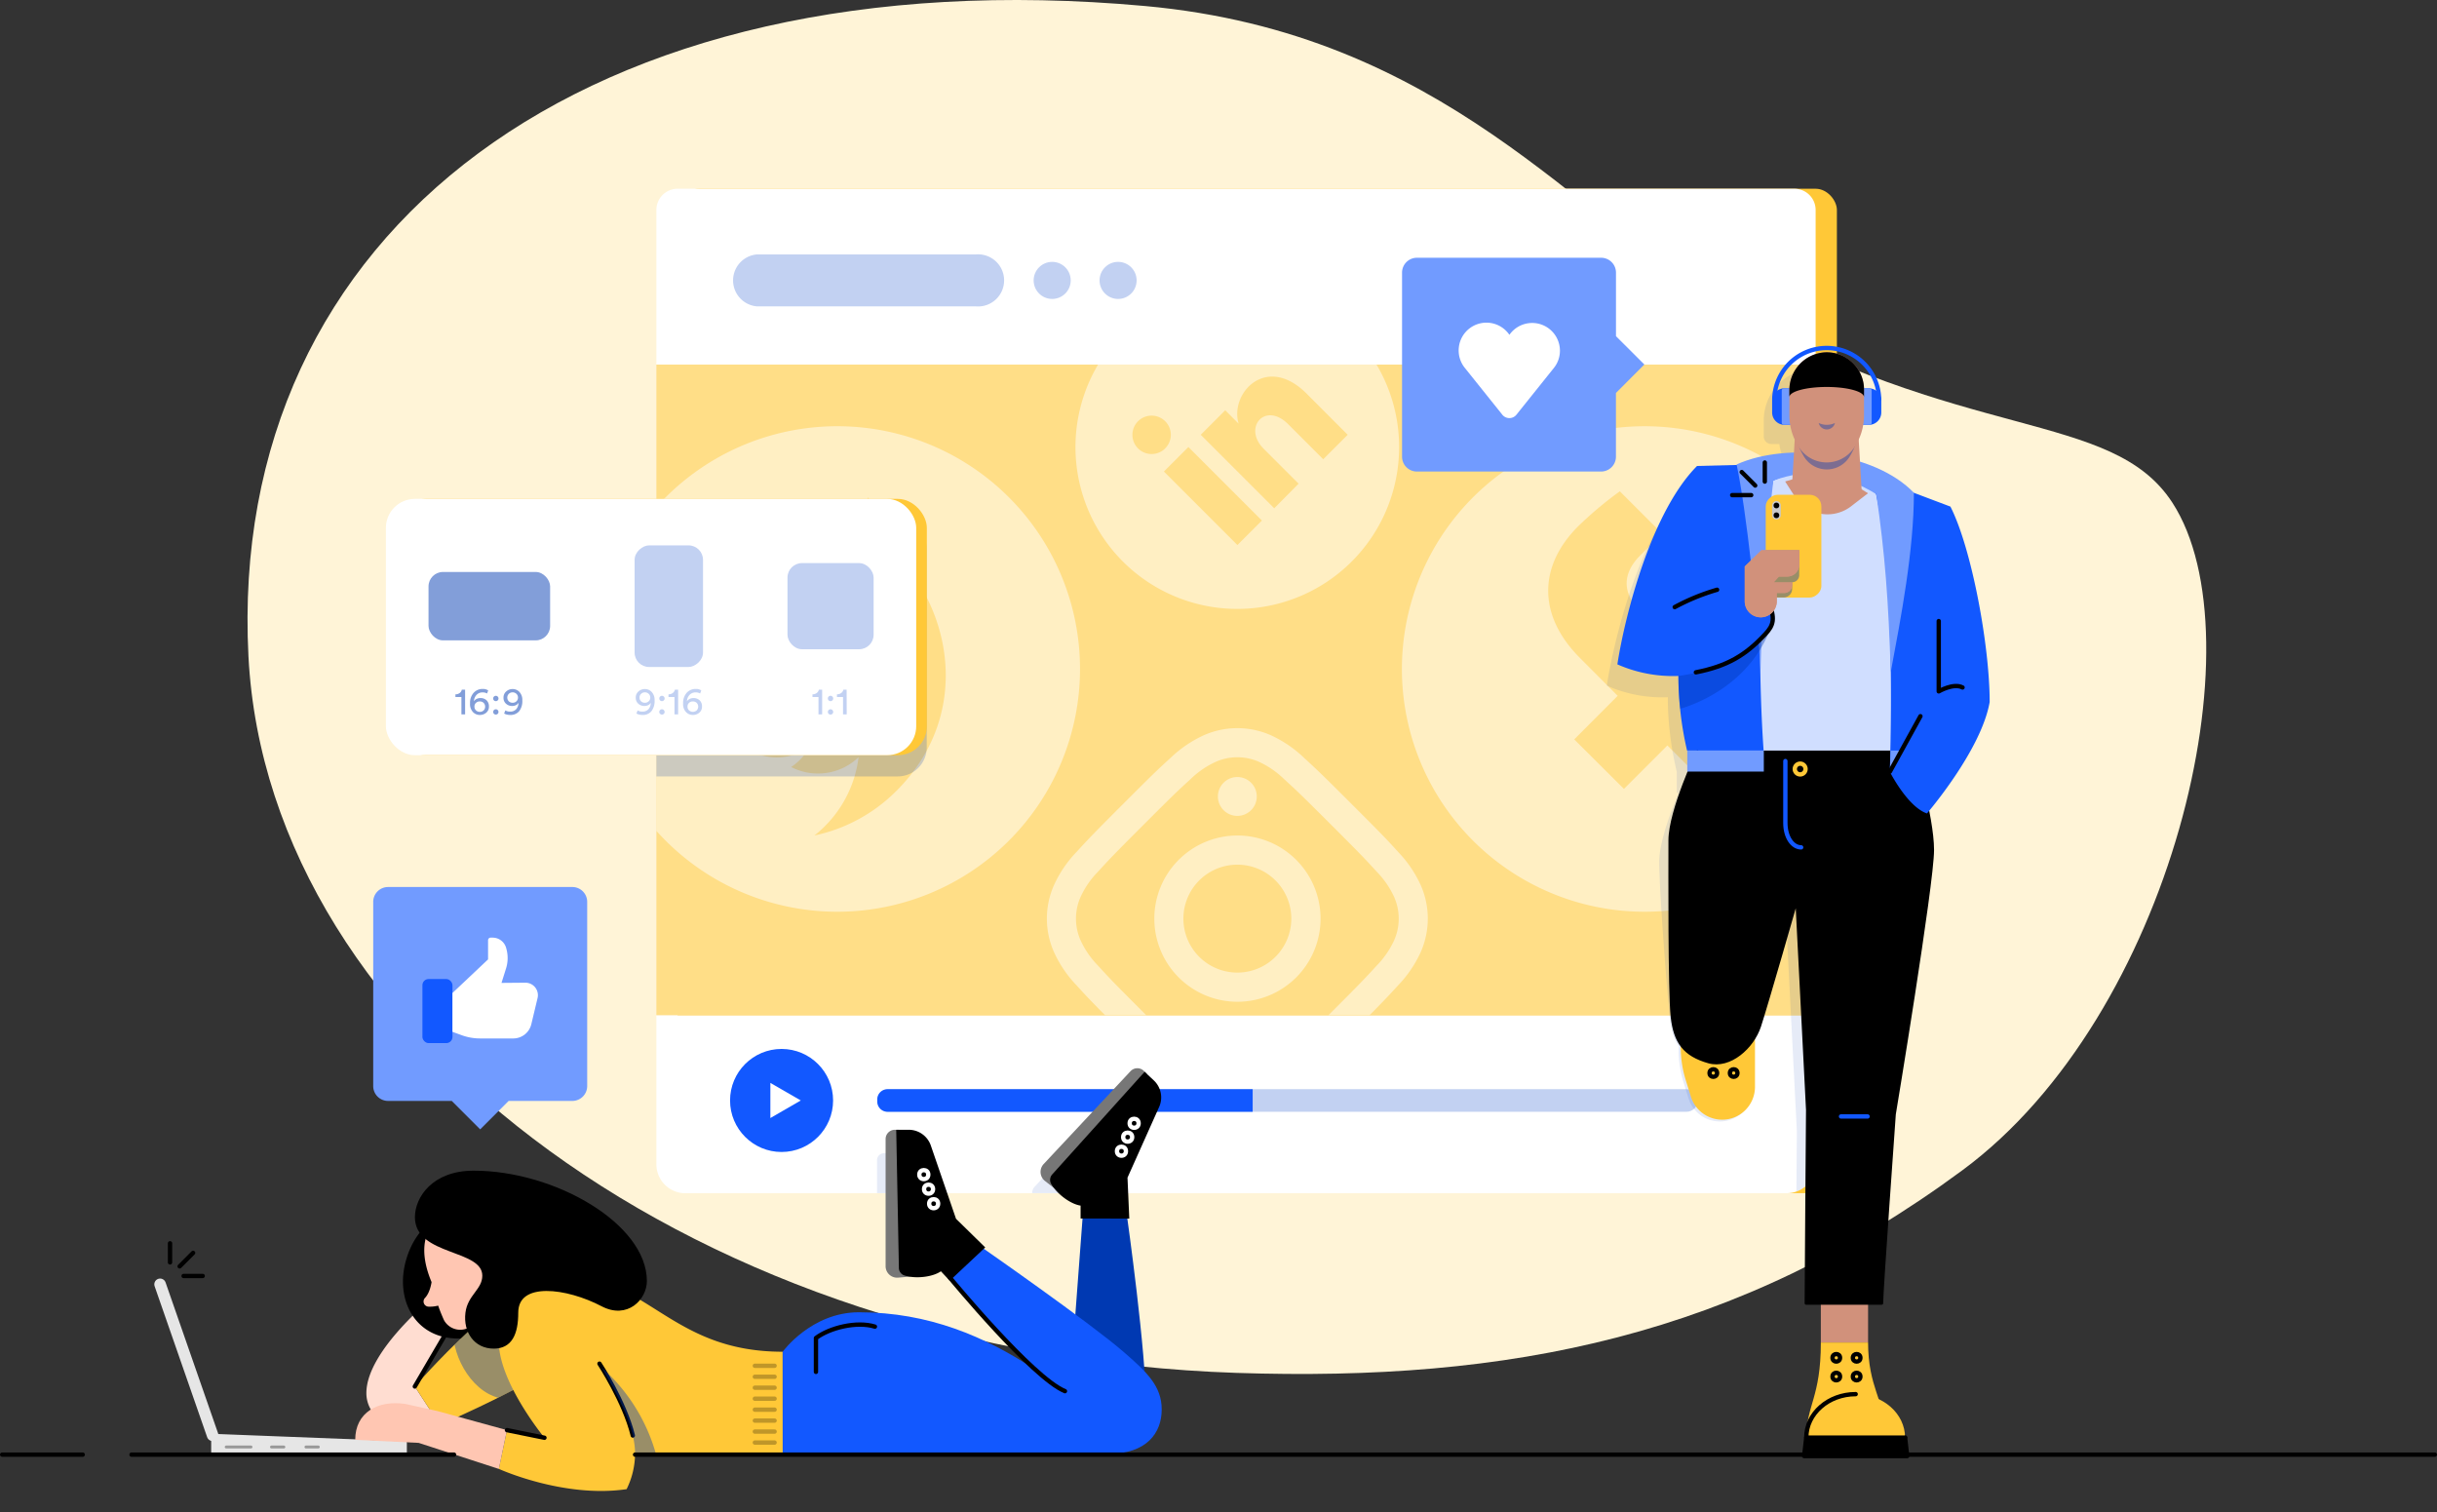 <svg xmlns="http://www.w3.org/2000/svg" xmlns:xlink="http://www.w3.org/1999/xlink" viewBox="0 0 841.5 522.12" width="841.5" height="522.12"><rect x="0" y="0" width="841.5" height="522.12" fill="#333333" stroke="none"/><defs><style>.cls-1{fill:#ffde87;}.cls-15,.cls-2,.cls-24,.cls-25,.cls-26,.cls-27,.cls-31,.cls-32,.cls-39{fill:none;}.cls-3{fill:#ffc837;}.cls-4{isolation:isolate;}.cls-5{fill:#fff4d7;}.cls-11,.cls-6{fill:#fff;}.cls-7{fill:#c2d1f2;}.cls-34,.cls-36,.cls-8{fill:#1258ff;}.cls-9{clip-path:url(#clip-path);}.cls-10,.cls-11{opacity:0.5;}.cls-12{clip-path:url(#clip-path-2);}.cls-13,.cls-14,.cls-20,.cls-40{fill:#0039b2;}.cls-14{opacity:0.1;}.cls-14,.cls-20,.cls-40{mix-blend-mode:multiply;}.cls-15,.cls-18,.cls-23,.cls-29,.cls-34,.cls-38,.cls-39{stroke:#000;}.cls-15,.cls-16,.cls-18,.cls-21,.cls-24,.cls-25,.cls-26,.cls-27,.cls-29,.cls-31,.cls-32,.cls-34,.cls-36,.cls-37,.cls-38,.cls-39{stroke-linecap:round;}.cls-15,.cls-16,.cls-18,.cls-21,.cls-24,.cls-25,.cls-26,.cls-27,.cls-29,.cls-31,.cls-32,.cls-34,.cls-36,.cls-37,.cls-38{stroke-linejoin:round;}.cls-15,.cls-16,.cls-23,.cls-26,.cls-27,.cls-29,.cls-31,.cls-32,.cls-34,.cls-36,.cls-37,.cls-38,.cls-39{stroke-width:1.5px;}.cls-16{fill:#777;stroke:#777;}.cls-17{fill:#ffddd1;}.cls-19{clip-path:url(#clip-path-3);}.cls-20{opacity:0.4;}.cls-21{fill:#e6e6e6;}.cls-21,.cls-24{stroke:#e6e6e6;}.cls-22{fill:#ffc6b2;}.cls-23,.cls-39{stroke-miterlimit:10;}.cls-24{stroke-width:4px;}.cls-25{stroke:#999;}.cls-26{stroke:#fff;}.cls-27{stroke:#bf9629;}.cls-28,.cls-37{fill:#719bff;}.cls-30{fill:#d1917b;}.cls-31,.cls-36{stroke:#1258ff;}.cls-32{stroke:#ffc837;}.cls-33{fill:#d0deff;}.cls-35{fill:#c9c9c9;}.cls-37{stroke:#719bff;}.cls-38,.cls-41{fill:#829ed9;}.cls-40{opacity:0.2;}</style><clipPath id="clip-path"><rect id="SVGID" class="cls-1" x="226.65" y="125.88" width="400.3" height="224.64"/></clipPath><clipPath id="clip-path-2"><rect class="cls-2" x="226.65" y="65.17" width="400.3" height="346.81" rx="10"/></clipPath><clipPath id="clip-path-3"><path class="cls-3" d="M192.19,440.88c-16.18,0-48.95,37.86-48.95,37.86L151.86,492s24-10.34,36.41-18.39,13.8-16.29,13.8-20.13S200.13,440.88,192.19,440.88Z"/></clipPath></defs><title>Asset 10 (2)</title><g class="cls-4"><g id="Layer_2" data-name="Layer 2"><g id="Colour_2" data-name="Colour 2"><path class="cls-5" d="M750.11,173.54c30.4,46.74,0,177-72.44,230.49-77.84,57.5-156.47,73.15-250.88,70-184.17-6.21-334.19-115.74-341-247.42C78.3,80.16,202.07-15.47,395.29,2.07,499,11.48,544.77,76.3,595.72,105.78,677.67,153.2,729.08,141.22,750.11,173.54Z"/><rect class="cls-3" x="233.98" y="65.17" width="400.3" height="346.81" rx="7.33"/><path class="cls-6" d="M626.94,72.5v53.38H226.65V72.5A7.33,7.33,0,0,1,234,65.17H619.61A7.33,7.33,0,0,1,626.94,72.5Z"/><path class="cls-6" d="M226.65,350.53h400.3a0,0,0,0,1,0,0V402a10,10,0,0,1-10,10H236.65a10,10,0,0,1-10-10V350.53A0,0,0,0,1,226.65,350.53Z"/><circle class="cls-7" cx="363.32" cy="96.82" r="6.4"/><circle class="cls-7" cx="386.08" cy="96.82" r="6.4"/><path class="cls-7" d="M336.93,87.85H261.34a9,9,0,0,0,0,17.93h75.59a9,9,0,1,0,0-17.93Z"/><circle class="cls-8" cx="269.88" cy="379.97" r="17.79"/><polygon class="cls-6" points="276.51 379.97 266.01 373.91 266.01 386.04 276.51 379.97"/><rect class="cls-7" x="302.92" y="376.08" width="283.32" height="7.8" rx="3.9"/><path class="cls-8" d="M306.45,376.08h126.1a0,0,0,0,1,0,0v7.8a0,0,0,0,1,0,0H306.45a3.53,3.53,0,0,1-3.53-3.53v-.74A3.53,3.53,0,0,1,306.45,376.08Z"/><rect id="SVGID-2" data-name="SVGID" class="cls-1" x="226.65" y="125.88" width="400.3" height="224.64"/><g class="cls-9"><g class="cls-10"><path class="cls-6" d="M627.17,171.72a83.82,83.82,0,1,0-10,127.08l-41.42-41.41-15,15L543.59,255.3l15-15.05L545.58,227.2c-14.85-14.86-14.21-31.91-.67-45.45a129.22,129.22,0,0,1,14.42-12.11l14.59,14.59-7.48,7.47c-7.36,7.36-5.09,14.23-.4,18.91l11.12,11.12,16.44-16.44,14.5,19.76-13.81,13.81,41.42,41.42A83.85,83.85,0,0,0,627.17,171.72Z"/></g><path class="cls-11" d="M348.38,171.72a83.82,83.82,0,1,1-118.54,0A83.81,83.81,0,0,1,348.38,171.72ZM309.52,273.1c26.29-26.28,18.88-62.44,0-81.31-.62-.63-1.24-1.25-1.86-1.81a41.37,41.37,0,0,0-.27-14.55,41,41,0,0,1-6,10.46,20.15,20.15,0,0,0-1.63-14.2,40.69,40.69,0,0,1-5.6,12.54,20.22,20.22,0,0,0-14.93,34.49,18.3,18.3,0,0,0,3.64,2.88,57.32,57.32,0,0,1-44.39,14.52A20.2,20.2,0,0,0,262,250.73a19.83,19.83,0,0,1-8.24,4.68l.18.18a20.25,20.25,0,0,0,25.49,2.55,19.81,19.81,0,0,1-6.23,6.7,20.2,20.2,0,0,0,23.27-3.41,40.6,40.6,0,0,1-11.65,23.85,35.12,35.12,0,0,1-3.62,3.2,56.25,56.25,0,0,0,28.3-15.38"/><path class="cls-11" d="M387.74,277.67c-10.73,10.73-12,12.12-16.05,16.53a41,41,0,0,0-7.75,11.43,28.47,28.47,0,0,0,0,23.11,41,41,0,0,0,7.75,11.43c4,4.41,5.32,5.8,16.05,16.53s12.13,12,16.53,16.05a41.25,41.25,0,0,0,11.43,7.76,28.58,28.58,0,0,0,23.11,0,41.25,41.25,0,0,0,11.43-7.76c4.41-4,5.8-5.32,16.53-16.05s12-12.12,16.05-16.53a41,41,0,0,0,7.76-11.43,28.58,28.58,0,0,0,0-23.11,41,41,0,0,0-7.76-11.43c-4-4.41-5.32-5.8-16.05-16.53s-12.12-12-16.53-16.05a41.25,41.25,0,0,0-11.43-7.76,28.58,28.58,0,0,0-23.11,0,41.25,41.25,0,0,0-11.43,7.76c-4.4,4-5.8,5.32-16.53,16.05Zm7.12,7.12c10.55-10.55,11.84-11.76,16.2-15.73a30.79,30.79,0,0,1,8.7-6,18.48,18.48,0,0,1,15,0,30.92,30.92,0,0,1,8.69,6c4.36,4,5.65,5.18,16.2,15.73s11.76,11.84,15.74,16.2a30.91,30.91,0,0,1,6,8.7,18.46,18.46,0,0,1,0,15,30.91,30.91,0,0,1-6,8.7c-4,4.36-5.19,5.65-15.74,16.2s-11.84,11.76-16.2,15.73a30.92,30.92,0,0,1-8.69,6,18.48,18.48,0,0,1-15,0,30.79,30.79,0,0,1-8.7-6c-4.36-4-5.65-5.18-16.2-15.73s-11.76-11.84-15.73-16.2a30.79,30.79,0,0,1-6-8.7,18.46,18.46,0,0,1,0-15,30.79,30.79,0,0,1,6-8.7c4-4.36,5.18-5.65,15.73-16.2"/><path class="cls-11" d="M440.43,330.36a18.63,18.63,0,1,1,0-26.35,18.63,18.63,0,0,1,0,26.35ZM407,296.89a28.7,28.7,0,1,0,40.58,0,28.7,28.7,0,0,0-40.58,0Z"/><path class="cls-11" d="M432,270.26a6.71,6.71,0,1,1-9.49,0,6.7,6.7,0,0,1,9.49,0Z"/><path class="cls-11" d="M387.74,114.84a55.88,55.88,0,1,0,79,0A55.88,55.88,0,0,0,387.74,114.84Zm48,64.89-8.46,8.46-25.38-25.38,8.46-8.46Zm-33.38-24.92a6.63,6.63,0,1,1,0-9.34A6.59,6.59,0,0,1,402.34,154.81Zm63-4.69-8.45,8.45-12.1-12.1c-7.95-7.95-15.75,1.19-8.47,8.47L448.41,167,440,175.5l-25.38-25.38,8.46-8.46,4.62,4.63c-3.15-10.53,9.58-24.27,23.47-10.38Z"/></g><g class="cls-12"><polygon class="cls-13" points="73.42 501.96 139.99 501.96 139.99 498.16 73.42 495.57 73.42 501.96"/><path class="cls-14" d="M385.49,427.28l-.58-13.52,11-24.57a7.32,7.32,0,0,0-1.68-8.33l-2.61-2.43-.9-.85a2.45,2.45,0,0,0-3.46.12l-30,32.06a3.23,3.23,0,0,0,.37,4.74l3.19,2.51h0c2.43,3.17,6.63,5.83,9.39,5.89l0,4.38-2.54,33.83C352.9,450.18,335.46,438,335.46,438l-9.67-9.47L317,403.11a7.3,7.3,0,0,0-6.92-4.94h-4.8a2.44,2.44,0,0,0-2.44,2.44v43.9a3.22,3.22,0,0,0,3.51,3.22l4-.35h0c3.95.66,8.83-.27,10.88-2.11l3,3.21S333,459,342.64,469.24c4,4.32,7.88,8.28,10.68,10.69-16.75-11-36.18-19.5-60.39-19.5-16.48,0-26.33,13.63-26.33,13.63-24.31,0-36.37-10.28-49.67-18.19a10.08,10.08,0,0,0,2.27-6.23c0-19.34-31.4-37.6-59.29-37.6-14,0-19.81,9-19.81,15.56a8.53,8.53,0,0,0,1.79,5.38A27.83,27.83,0,0,0,136,449.64a20.78,20.78,0,0,0,3.24,11.64c-6.95,6.79-16.38,17.7-16.38,27a11.23,11.23,0,0,0,1.55,5.72c-3.34,2.08-5.43,5.61-5.41,10.46l21.9,1,27.69,9s22.42,10.21,44.14,7a28,28,0,0,0,2.92-12.19H379c13.38,0,18.49-7.28,18.49-15.32,0-5.26-2.17-9.14-5.94-13.16C390.06,459.64,385.49,427.28,385.49,427.28ZM139.57,486.07l9.93-17.66a19.94,19.94,0,0,0,3.37.52,25.24,25.24,0,0,0,.42,2.68C145.37,479.37,139.57,486.07,139.57,486.07Zm31.82,15.06-16.83-4.62c3.74-1.7,8.7-4,13.8-6.57a15.43,15.43,0,0,0,6.79.31,103.44,103.44,0,0,0,9.19,13.51Z"/><path class="cls-14" d="M641.38,457.33h4.72c0-4.38,4.36-65.29,4.36-65.29s13.21-79.47,13.21-91.21a74,74,0,0,0-1.57-13c2.44-2.9,18.66-22.64,21.35-38.1,0-19.47-6.24-53.1-13.55-67.47l-12.7-4.79h0c-4.65-4.82-11.25-8.42-18.61-10.74l-.45-7.62a20,20,0,0,0,1.67-5.81h2.79a2.59,2.59,0,0,0,2.59-2.59v-5.53h0v-.42c0-.05,0-.09,0-.14a18.09,18.09,0,0,0-36.16,0,.68.68,0,0,0,0,.14v5.95a2.59,2.59,0,0,0,2.59,2.59h2.79a20,20,0,0,0,1.67,5.81l-.26,4.51a52.62,52.62,0,0,0-19.8,4.1l0,.18-13.67.34c-15.68,15.77-24.8,51-27.52,68.5a47.44,47.44,0,0,0,21.08,4c0,.44,0,.86,0,1.28v.15c.08,5.69.61,9.93.61,9.93h0A109.11,109.11,0,0,0,579,266.49v7.25h.6c-2.88,7-6.67,17.38-6.67,23.73,0,10.24,2.74,45.56,3.71,54.33.44,4,1.36,7.05,3,9.45a37.79,37.79,0,0,0,1.69,12.43l1.76,5.69A11.34,11.34,0,0,0,605.22,376V358.63a19.32,19.32,0,0,0,1.63-3.57c2.44-7.31,9.91-37.12,9.91-37.12l3.7,72.62S620,451,620,457.33h5.11v13.54c0,19-5,21.6-5,32.83l-.73,6.38h35.58l-.73-6.38c0-5.76-3.7-10.76-9.12-13.27-1.62-4.91-3.66-10.33-3.66-19.56Z"/></g><line class="cls-15" x1="0.75" y1="502.26" x2="28.57" y2="502.26"/><path class="cls-16" d="M310.23,390.84H309a2.45,2.45,0,0,0-2.45,2.44v43.9a3.23,3.23,0,0,0,3.51,3.22l4.05-.35Z"/><path class="cls-17" d="M143.24,478.74,156,456l-5.87-8.57S126.51,466.21,126.51,481c0,8.66,9.42,13.3,15,13.3A27.14,27.14,0,0,0,151.86,492Z"/><path class="cls-18" d="M139.64,442.31c.06-9.46,6.12-21.42,15.54-22.26a17.13,17.13,0,0,1,18.59,15.53c.84,9.42-1.55,24.11-10.88,25.69C147.85,463.8,139.57,454.05,139.64,442.31Z"/><path class="cls-3" d="M192.19,440.88c-16.18,0-48.95,37.86-48.95,37.86L151.86,492s24-10.34,36.41-18.39,13.8-16.29,13.8-20.13S200.13,440.88,192.19,440.88Z"/><g class="cls-19"><path class="cls-20" d="M158.28,452.31c-4.64,7.46-.07,21.82,8.7,27.91s19,1.74,21.42-4-.77-23.5-7.86-27.91S161.67,446.88,158.28,452.31Z"/></g><line class="cls-15" x1="143.24" y1="478.74" x2="156.03" y2="456.92"/><polygon class="cls-21" points="73.42 495.57 139.99 498.16 139.99 501.96 73.42 501.96 73.42 495.57"/><path class="cls-13" d="M395.66,485.28c.28-17.29-6.5-65.33-6.5-65.33h-15.3l-4.48,59.75Z"/><path class="cls-22" d="M157.25,416.86c-12.79,5.39-12.21,16.36-8.23,25.82,0,0-.47,3.63-2.29,5.49a1.79,1.79,0,0,0,1.39,3,11.56,11.56,0,0,0,3.18-.36s.68,2.08,2,5a6.39,6.39,0,0,0,8,2.87c6.38-2.66,12.1-9.13,11.54-15.78-.68-8,6.17-11.83,2.83-19.76S165.13,413.54,157.25,416.86Z"/><path class="cls-3" d="M270.26,466.73c-39.5,0-46.65-27.15-79.37-27.15-12.9,0-18.65,9.56-18.65,23.65S188,496.43,188,496.43l-12.94-2.63-2.82,13.38s22.41,10.21,44.13,7A28,28,0,0,0,219.29,502h51Z"/><path class="cls-18" d="M143.77,420.27c0-6.54,5.76-15.56,19.8-15.56,27.89,0,59.3,18.26,59.3,37.6,0,6.05-6.35,12.77-14.92,8.27-12.09-6.35-29.5-8.76-29.5,2.68,0,7.35-2.15,11.9-7.95,11.9-6.35,0-10.08-5.35-9.29-11.84.71-5.9,5.83-7.86,5.83-12.86C167,430.7,143.77,433.26,143.77,420.27Z"/><path class="cls-8" d="M270.26,466.73V502h112.4c13.37,0,18.48-7.28,18.48-15.33s-5.05-12.85-13.18-19.9c-11.79-10.23-48.84-36-48.84-36L328,441.15S348,464.87,357,472.6c-16.75-11-36.17-19.5-60.39-19.5C280.12,453.1,270.26,466.73,270.26,466.73Z"/><path class="cls-23" d="M339.12,430.7l-9.66-9.47-8.75-25.45a7.32,7.32,0,0,0-6.92-4.94h-3.56l.91,46.91a2,2,0,0,0,1.41,1.94c4.11,1.26,10.09.34,12.43-1.75l3,3.21Z"/><line class="cls-24" x1="73.42" y1="495.57" x2="55.28" y2="443.46"/><line class="cls-25" x1="78.11" y1="499.62" x2="86.67" y2="499.62"/><line class="cls-25" x1="93.74" y1="499.62" x2="98.02" y2="499.62"/><line class="cls-25" x1="105.64" y1="499.62" x2="109.92" y2="499.62"/><path class="cls-15" d="M218.51,495.66C215.66,484,207,470.85,207,470.85"/><path class="cls-22" d="M175.06,493.8,151,487.2l-11-2.44c-9.59-1.44-17.36,3-17.34,12.39l21.91,1.05,27.69,9Z"/><line class="cls-15" x1="175.06" y1="493.8" x2="188" y2="496.43"/><path class="cls-15" d="M281.75,473.68V462c4.72-3.55,14.06-5.89,20.36-3.94"/><circle class="cls-26" cx="318.99" cy="405.57" r="1.55"/><circle class="cls-26" cx="320.63" cy="410.59" r="1.55"/><circle class="cls-26" cx="322.39" cy="415.61" r="1.55"/><path class="cls-16" d="M395.29,371.1l-.9-.85a2.45,2.45,0,0,0-3.46.12l-30,32.06a3.22,3.22,0,0,0,.36,4.74l3.2,2.51Z"/><path class="cls-23" d="M389.16,420l-.59-13.52,11-24.57a7.31,7.31,0,0,0-1.68-8.33l-2.6-2.43L363.9,406a2.06,2.06,0,0,0-.29,2.38c2.15,3.72,7.14,7.14,10.27,7.21l0,4.38Z"/><circle class="cls-26" cx="391.62" cy="387.85" r="1.55"/><circle class="cls-26" cx="389.39" cy="392.63" r="1.55"/><circle class="cls-26" cx="387.24" cy="397.49" r="1.55"/><path class="cls-20" d="M219.29,502h7.2a62.32,62.32,0,0,0-18.7-29.79C215.45,485.3,219.29,494.27,219.29,502Z"/><path class="cls-15" d="M328,441.15s28.48,34.57,39.73,39.19"/><line class="cls-27" x1="267.47" y1="471.58" x2="260.65" y2="471.58"/><line class="cls-27" x1="267.47" y1="475.37" x2="260.65" y2="475.37"/><line class="cls-27" x1="267.47" y1="479.15" x2="260.65" y2="479.15"/><line class="cls-27" x1="267.47" y1="482.94" x2="260.65" y2="482.94"/><line class="cls-27" x1="267.47" y1="486.73" x2="260.65" y2="486.73"/><line class="cls-27" x1="267.47" y1="490.51" x2="260.65" y2="490.51"/><line class="cls-27" x1="267.47" y1="494.3" x2="260.65" y2="494.3"/><line class="cls-27" x1="267.47" y1="498.09" x2="260.65" y2="498.09"/><path class="cls-28" d="M128.87,311.38V375a5.13,5.13,0,0,0,5.13,5.13h22l9.81,9.82,9.82-9.82h22a5.13,5.13,0,0,0,5.13-5.13v-63.6a5.13,5.13,0,0,0-5.13-5.13H134A5.13,5.13,0,0,0,128.87,311.38Z"/><rect class="cls-8" x="145.86" y="338.04" width="10.38" height="22.13" rx="2.14"/><path class="cls-6" d="M173.17,339.38l1.57-5a11.9,11.9,0,0,0,.17-6.56l-.12-.45a4.84,4.84,0,0,0-4.68-3.62h-.69a.89.89,0,0,0-.89.89v6.62l-12.29,11.6v13.41l3.11,1.14a18.59,18.59,0,0,0,6.43,1.15h11.44a6.42,6.42,0,0,0,6.25-4.93l2.15-9a4.31,4.31,0,0,0-4.19-5.32Z"/><polygon class="cls-29" points="658.56 502.75 622.97 502.75 623.71 496.37 657.82 496.37 658.56 502.75"/><path class="cls-3" d="M585.67,334.84H606v40.43a11.34,11.34,0,0,1-11.33,11.34h0a11.33,11.33,0,0,1-10.82-8l-1.77-5.7a37.83,37.83,0,0,1-.67-20.08Z"/><rect class="cls-30" x="628.74" y="440.79" width="16.31" height="22.75"/><path class="cls-18" d="M586.4,259.16h74.05s6.88,22.6,6.88,34.34-13.2,91.21-13.2,91.21-4.37,60.91-4.37,65.29H623.64c0-6.33.48-66.77.48-66.77l-3.7-72.62S610,347,607.59,354.33,597.27,368.71,590,366.64c-8.38-2.37-11.64-6.8-12.61-15.57s-.78-50.69-.78-60.93S586.4,259.16,586.4,259.16Z"/><line class="cls-31" x1="635.71" y1="385.49" x2="644.88" y2="385.49"/><path class="cls-3" d="M645.05,463.54H628.74c0,19-5,21.6-5,32.83l14.5-7.73,12.5,4.62C650.71,483.73,645.05,478.94,645.05,463.54Z"/><path class="cls-3" d="M657.82,496.37c0-8.28-7.63-15-17.05-15s-17.06,6.72-17.06,15Z"/><path class="cls-15" d="M657.82,496.37H623.71c0-8.28,7.63-15,17.06-15"/><circle class="cls-15" cx="634.07" cy="468.83" r="1.3"/><circle class="cls-15" cx="634.07" cy="475.3" r="1.3"/><circle class="cls-15" cx="641.1" cy="468.83" r="1.3"/><circle class="cls-15" cx="641.1" cy="475.3" r="1.3"/><circle class="cls-15" cx="591.61" cy="370.5" r="1.3"/><circle class="cls-15" cx="598.64" cy="370.5" r="1.3"/><circle class="cls-32" cx="621.6" cy="265.53" r="1.86"/><path class="cls-31" d="M616.49,262.78v21.36c0,4.92,2.47,8.44,5.45,8.44"/><path class="cls-33" d="M633.23,159.69,612,162.47c-10.67,16-26.19,71.29-25.62,96.69h71.9c4.49-27.43-.14-74.71-7.52-91.89Z"/><path class="cls-8" d="M586,160.89c-15.68,15.77-24.8,51-27.52,68.5a47.4,47.4,0,0,0,21.07,4,114.74,114.74,0,0,0,3,25.78h26.43s-4.28-55.78,3.29-93.23c0,0,12.58-5.85,21.08-3.72,7.92,2,14.45,8.36,14.45,8.36,7.25,31.85,4.73,95.84,4.73,95.84s6.09,12.11,12.85,14.45c0,0,18.75-21.76,21.66-38.48,0-19.47-6.23-53.1-13.55-67.47l-40.33-15.22Z"/><path class="cls-28" d="M599.65,160.37c3.32,15.44,7.33,52.68,8.26,70.86.85-29.41,2.08-45.74,4.43-65.3,11.68-4.24,22.26-3.23,35.53,4.64,3,20.33,4.24,37.07,5,61.57,3.56-19.09,8-42,8-62C647.29,156.06,617.24,152.43,599.65,160.37Z"/><rect class="cls-28" x="582.62" y="259.16" width="26.43" height="7.25"/><polygon class="cls-28" points="652.6 266.41 656.64 259.16 652.78 259.16 652.6 266.41"/><path class="cls-20" d="M579.57,233.38s22.95-2.21,32.3-18c-7.58,23.3-31.68,29.32-31.68,29.32A101.84,101.84,0,0,1,579.57,233.38Z"/><path class="cls-15" d="M669.45,214.44v24.28s5.11-3,8.22-1.35"/><path class="cls-34" d="M585.59,232.14c10.88-2.15,17.15-5.86,24-13.23,2.81-3,3.54-5.32,1-11.26-1.49-3.53-4-6.47-6.41-6.1"/><path class="cls-15" d="M578.28,209.63a74.19,74.19,0,0,1,14.63-6"/><path class="cls-30" d="M631,162l-14.59,4.24,3.21,5a13.41,13.41,0,0,0,19.88,3.33l5.53-4.26-13.28-8.18A1.47,1.47,0,0,0,631,162Z"/><rect class="cls-3" x="601.57" y="178.98" width="35.49" height="19.21" rx="4" transform="translate(807.9 -430.73) rotate(90)"/><path class="cls-35" d="M613.4,173a1.49,1.49,0,0,0-1.49,1.49v3.39a1.49,1.49,0,1,0,3,0v-3.39A1.49,1.49,0,0,0,613.4,173Z"/><circle cx="613.4" cy="174.53" r="0.99"/><circle cx="613.4" cy="177.92" r="0.99"/><path class="cls-20" d="M609.71,190h11.57v8.59a2.45,2.45,0,0,1-2.45,2.45h0v2.32a2.93,2.93,0,0,1-2.93,2.93h-3.26a2.93,2.93,0,0,1-2.93-2.93Z"/><path class="cls-30" d="M602.46,205.62v2a5.54,5.54,0,0,0,5.53,5.53h0a5.54,5.54,0,0,0,5.53-5.53v-2.87h2.57a2.74,2.74,0,0,0,2.74-2.74v-.93h-6.38l1.8-2h2.9a4.13,4.13,0,0,0,4.13-4.14V190H608.21l-5.75,5.6Z"/><path class="cls-30" d="M602.46,205.62v2a5.54,5.54,0,0,0,5.53,5.53h0a5.54,5.54,0,0,0,5.53-5.53v-2.87h2.57a2.74,2.74,0,0,0,2.74-2.74v-.93h-6.38l1.8-2h2.9a4.13,4.13,0,0,0,4.13-4.14V190H608.21l-5.75,5.6Z"/><path class="cls-36" d="M616.2,134.82h3.11a0,0,0,0,1,0,0v11.12a0,0,0,0,1,0,0H616.2a3.53,3.53,0,0,1-3.53-3.53v-4.06A3.53,3.53,0,0,1,616.2,134.82Z"/><rect class="cls-37" x="615.99" y="134.82" width="3.32" height="11.12"/><path class="cls-36" d="M645.74,134.82h3.11a0,0,0,0,1,0,0v11.12a0,0,0,0,1,0,0h-3.11a3.53,3.53,0,0,1-3.53-3.53v-4.06A3.53,3.53,0,0,1,645.74,134.82Z" transform="translate(1291.07 280.77) rotate(180)"/><rect class="cls-37" x="642.21" y="134.82" width="3.32" height="11.12" transform="translate(1287.75 280.77) rotate(180)"/><polygon class="cls-30" points="642.92 170.84 618.81 167.3 620.28 142.11 641.25 142.11 642.92 170.84"/><path class="cls-20" d="M620,149.71a20.12,20.12,0,0,0,2.76,7.68,9.24,9.24,0,0,0,16.09,0h0a20.11,20.11,0,0,0,2.75-7.68l-.31-5.4h-21Z"/><path class="cls-30" d="M630.29,121.64a13.09,13.09,0,0,0-12.42,13.18v8.57a20.1,20.1,0,0,0,3.48,11.28h0a11.39,11.39,0,0,0,9.41,5h0a11.39,11.39,0,0,0,9.41-5h0a20,20,0,0,0,3.48-11.28v-8.88A12.88,12.88,0,0,0,630.29,121.64Z"/><path d="M630.29,121.64a13.09,13.09,0,0,0-12.42,13.18v2.3c0-1.94,5.77-3.51,12.89-3.51s12.89,1.57,12.89,3.51v-2.61A12.88,12.88,0,0,0,630.29,121.64Z"/><path class="cls-31" d="M612.67,137.83a18.1,18.1,0,0,1,36.19,0"/><path class="cls-20" d="M628,146.05a2.88,2.88,0,0,0,5.61,0,6.56,6.56,0,0,1-5.61,0Z"/><line class="cls-15" x1="652.6" y1="266.41" x2="663.13" y2="247.29"/><path class="cls-28" d="M489.26,162.81h63.6a5.13,5.13,0,0,0,5.13-5.13v-22l9.81-9.82L558,116.07v-22A5.13,5.13,0,0,0,552.86,89h-63.6a5.13,5.13,0,0,0-5.13,5.13v63.6A5.12,5.12,0,0,0,489.26,162.81Z"/><path class="cls-6" d="M538.65,121.1a9.59,9.59,0,0,0-17.45-5.49,9.59,9.59,0,1,0-15.34,11.48h0l12.87,16.07h0a3.12,3.12,0,0,0,4.92,0h0l12.87-16.07h0A9.51,9.51,0,0,0,538.65,121.1Z"/><line class="cls-38" x1="219.29" y1="502.26" x2="840.75" y2="502.26"/><line class="cls-38" x1="45.41" y1="502.26" x2="156.78" y2="502.26"/><line class="cls-39" x1="69.99" y1="440.57" x2="63.4" y2="440.57"/><line class="cls-39" x1="58.71" y1="435.88" x2="58.71" y2="429.29"/><line class="cls-39" x1="66.68" y1="432.6" x2="62.03" y2="437.25"/><line class="cls-39" x1="609.39" y1="159.69" x2="609.39" y2="166.28"/><line class="cls-39" x1="604.7" y1="170.96" x2="598.12" y2="170.96"/><line class="cls-39" x1="601.42" y1="162.99" x2="606.08" y2="167.65"/><path class="cls-40" d="M226.65,179.59H310a10,10,0,0,1,10,10v68.49a10,10,0,0,1-10,10H226.65a0,0,0,0,1,0,0V179.59A0,0,0,0,1,226.65,179.59Z"/><rect class="cls-3" x="136.92" y="172.26" width="183.12" height="88.49" rx="10"/><rect class="cls-6" x="133.25" y="172.26" width="183.12" height="88.49" rx="10"/><rect class="cls-41" x="147.97" y="197.49" width="41.99" height="23.62" rx="5" transform="translate(337.93 418.6) rotate(180)"/><path class="cls-41" d="M160.6,246.66h-1.27v-6h-2.07v-.92a2.39,2.39,0,0,0,1.46-.45,1.83,1.83,0,0,0,.74-1.16h1.14Z"/><path class="cls-41" d="M168.58,238.39l-.4,1.06a2.94,2.94,0,0,0-1.53-.37,2.74,2.74,0,0,0-2.11.86,3.35,3.35,0,0,0-.89,2.2,2.17,2.17,0,0,1,.87-.79,2.87,2.87,0,0,1,1.38-.32,2.93,2.93,0,0,1,2.12.78,2.83,2.83,0,0,1,.81,2.14,2.66,2.66,0,0,1-.92,2.12,3.34,3.34,0,0,1-2.25.79,3.19,3.19,0,0,1-2.35-1,4,4,0,0,1-1-3,5.14,5.14,0,0,1,1.24-3.65,4.11,4.11,0,0,1,3.16-1.33A3.2,3.2,0,0,1,168.58,238.39ZM163.83,244a1.7,1.7,0,0,0,.55,1.3,1.88,1.88,0,0,0,1.3.49,1.85,1.85,0,0,0,1.31-.49,1.88,1.88,0,0,0,0-2.62,1.85,1.85,0,0,0-1.31-.49,1.88,1.88,0,0,0-1.32.49A1.7,1.7,0,0,0,163.83,244Z"/><path class="cls-41" d="M170.56,241.82a.84.84,0,0,1-.26-.64.89.89,0,0,1,.26-.66.88.88,0,0,1,.65-.27.92.92,0,0,1,.92.93.85.85,0,0,1-.27.64.89.89,0,0,1-.65.27A.88.88,0,0,1,170.56,241.82Zm0,4.65a.91.91,0,0,1-.26-.65.92.92,0,0,1,.26-.65.88.88,0,0,1,.65-.27.92.92,0,0,1,.92.92.88.88,0,0,1-.27.65.92.92,0,0,1-.65.26A.91.91,0,0,1,170.57,246.47Z"/><path class="cls-41" d="M174.08,246.36l.42-1.07a2.89,2.89,0,0,0,1.56.41,2.76,2.76,0,0,0,2.2-.84,3.36,3.36,0,0,0,.77-2.19,2.14,2.14,0,0,1-.82.78,2.9,2.9,0,0,1-1.4.31,3.07,3.07,0,0,1-2.07-.77,2.65,2.65,0,0,1-.88-2.12,2.71,2.71,0,0,1,.93-2.12,3.19,3.19,0,0,1,2.22-.83,3.15,3.15,0,0,1,2.35,1,4,4,0,0,1,1,2.93,5.68,5.68,0,0,1-1.08,3.71,3.9,3.9,0,0,1-3.2,1.3,4.85,4.85,0,0,1-1.08-.14A3,3,0,0,1,174.08,246.36Zm4.78-5.51a1.69,1.69,0,0,0-.56-1.3,1.87,1.87,0,0,0-1.29-.5,1.89,1.89,0,0,0-1.3.5,1.84,1.84,0,0,0,0,2.62,1.88,1.88,0,0,0,1.3.48,1.86,1.86,0,0,0,1.3-.49A1.67,1.67,0,0,0,178.86,240.85Z"/><rect class="cls-7" x="209.94" y="197.49" width="41.99" height="23.62" rx="5" transform="translate(21.64 440.24) rotate(-90)"/><path class="cls-7" d="M219.76,246.36l.42-1.07a2.89,2.89,0,0,0,1.56.41,2.75,2.75,0,0,0,2.19-.84,3.31,3.31,0,0,0,.77-2.19,2.07,2.07,0,0,1-.82.78,2.86,2.86,0,0,1-1.39.31,3.05,3.05,0,0,1-2.07-.77,2.66,2.66,0,0,1-.89-2.12,2.71,2.71,0,0,1,.93-2.12,3.19,3.19,0,0,1,2.22-.83,3.15,3.15,0,0,1,2.35,1,4,4,0,0,1,1,2.93,5.68,5.68,0,0,1-1.08,3.71,3.88,3.88,0,0,1-3.19,1.3,4.86,4.86,0,0,1-1.09-.14A3,3,0,0,1,219.76,246.36Zm4.77-5.51a1.68,1.68,0,0,0-.55-1.3,1.89,1.89,0,0,0-1.3-.5,1.85,1.85,0,0,0-1.29.5,1.65,1.65,0,0,0-.55,1.3,1.7,1.7,0,0,0,.54,1.32,1.88,1.88,0,0,0,1.3.48,1.85,1.85,0,0,0,1.3-.49A1.67,1.67,0,0,0,224.53,240.85Z"/><path class="cls-7" d="M227.92,241.82a.88.88,0,0,1-.26-.64.93.93,0,0,1,.26-.66.88.88,0,0,1,.65-.27.92.92,0,0,1,.92.93.85.85,0,0,1-.27.64.89.89,0,0,1-.65.27A.88.88,0,0,1,227.92,241.82Zm0,4.65a.88.88,0,0,1-.27-.65.89.89,0,0,1,.27-.65.85.85,0,0,1,.64-.27.92.92,0,0,1,.93.92.88.88,0,0,1-.27.65.93.93,0,0,1-.66.26A.88.88,0,0,1,227.94,246.47Z"/><path class="cls-7" d="M234.16,246.66H232.9v-6h-2.07v-.92a2.41,2.41,0,0,0,1.46-.45,1.87,1.87,0,0,0,.74-1.16h1.13Z"/><path class="cls-7" d="M242.15,238.39l-.4,1.06a2.94,2.94,0,0,0-1.53-.37,2.76,2.76,0,0,0-2.12.86,3.35,3.35,0,0,0-.89,2.2,2.27,2.27,0,0,1,.88-.79,2.87,2.87,0,0,1,1.38-.32,3,3,0,0,1,2.12.78,2.83,2.83,0,0,1,.81,2.14,2.64,2.64,0,0,1-.93,2.12,3.3,3.3,0,0,1-2.24.79,3.19,3.19,0,0,1-2.35-1,4,4,0,0,1-1-3,5.19,5.19,0,0,1,1.24-3.65,4.13,4.13,0,0,1,3.17-1.33A3.23,3.23,0,0,1,242.15,238.39ZM237.4,244a1.66,1.66,0,0,0,.55,1.3,2,2,0,0,0,2.61,0,1.88,1.88,0,0,0,0-2.62,1.88,1.88,0,0,0-1.32-.49,1.85,1.85,0,0,0-1.31.49A1.67,1.67,0,0,0,237.4,244Z"/><rect class="cls-7" x="271.92" y="194.43" width="29.74" height="29.74" rx="5"/><path class="cls-7" d="M283.89,246.66h-1.27v-6h-2.07v-.92a2.39,2.39,0,0,0,1.46-.45,1.87,1.87,0,0,0,.74-1.16h1.14Z"/><path class="cls-7" d="M286.13,241.82a.84.84,0,0,1-.26-.64.89.89,0,0,1,.26-.66.86.86,0,0,1,.65-.27.92.92,0,0,1,.92.93.85.85,0,0,1-.27.64.89.89,0,0,1-.65.27A.86.86,0,0,1,286.13,241.82Zm0,4.65a.91.91,0,0,1-.26-.65.92.92,0,0,1,.26-.65.88.88,0,0,1,.65-.27.92.92,0,0,1,.92.92.88.88,0,0,1-.27.65.92.92,0,0,1-.65.26A.91.91,0,0,1,286.14,246.47Z"/><path class="cls-7" d="M292.37,246.66H291.1v-6H289v-.92a2.45,2.45,0,0,0,1.47-.45,1.91,1.91,0,0,0,.74-1.16h1.13Z"/></g></g></g></svg>